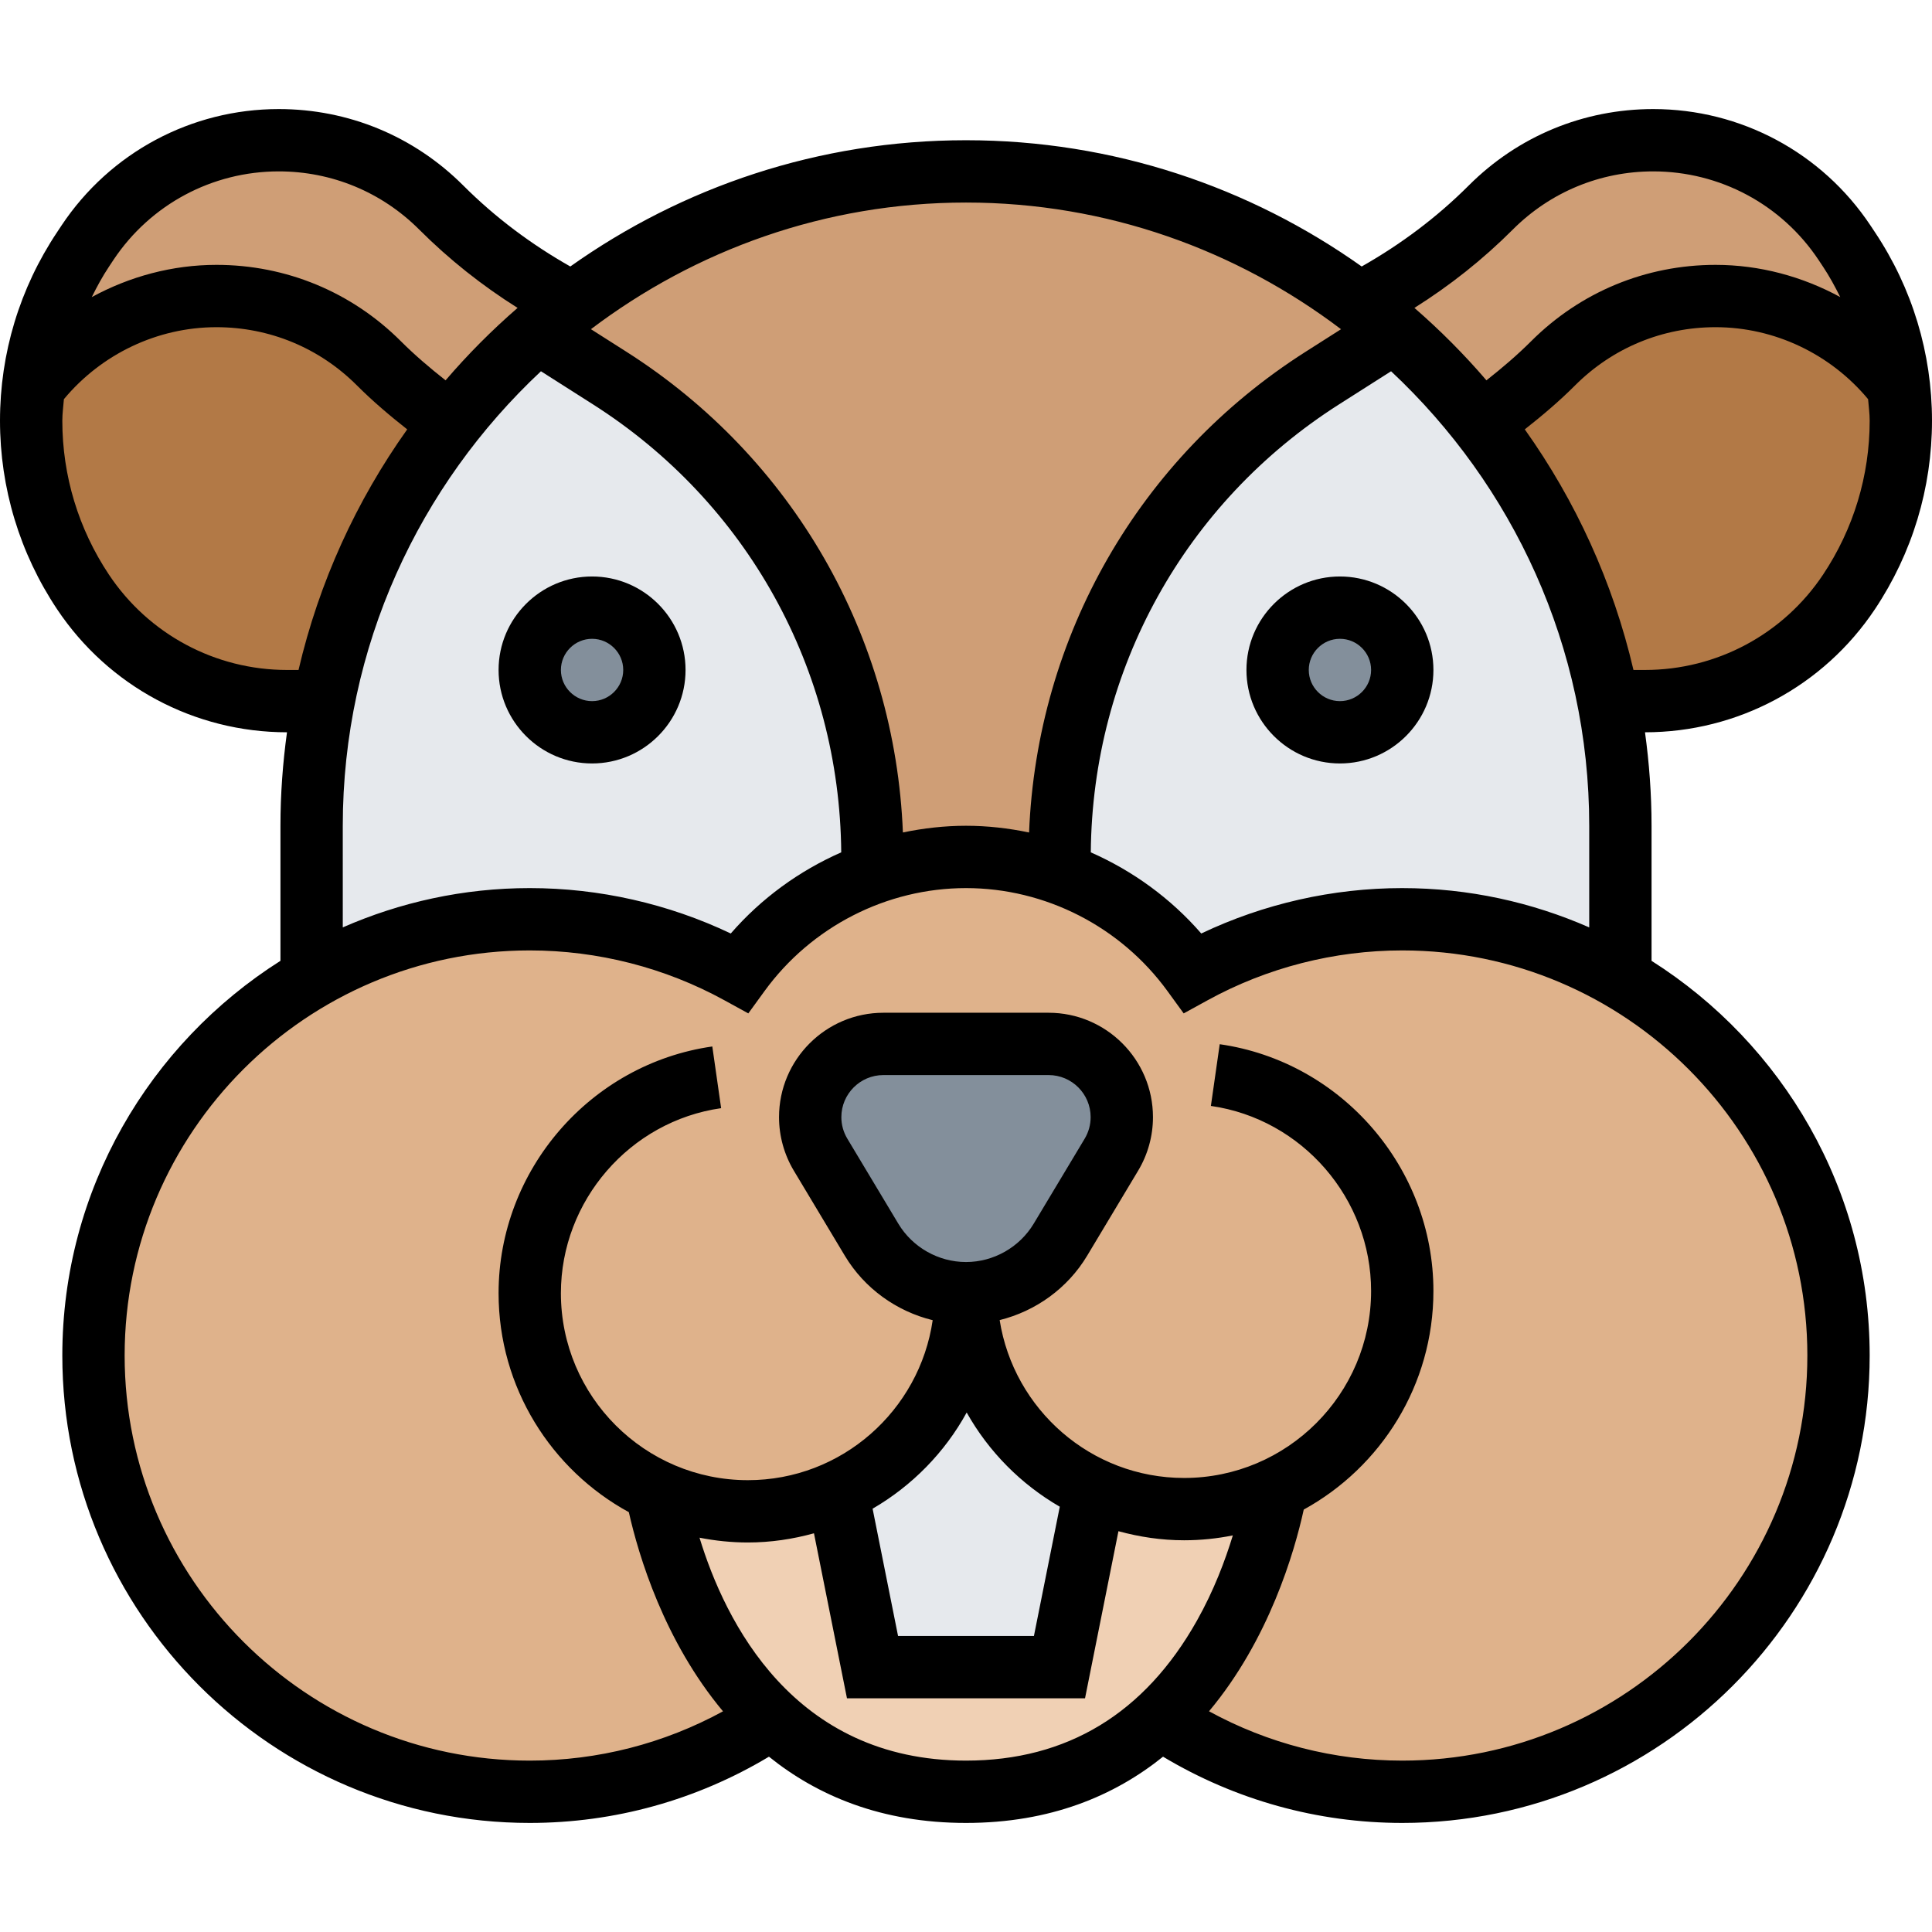 <svg height="496pt" viewBox="0 -27 496 495" width="496pt" xmlns="http://www.w3.org/2000/svg"><path d="m97.281 65.781c5.68 5.68 11.758 10.797 18.32 15.359-16.16 20.641-27.602 45.121-32.641 71.918l-2.961-.559h-6.32c-10.48 0-20.719-2.641-29.68-7.441-9.039-4.797-16.879-11.758-22.719-20.559-8.641-13.039-13.281-28.32-13.281-44 0-2.879.16-5.68.559-8.48 5.363-7.199 12.402-13.121 20.32-17.121 8.16-4.16 17.281-6.398 26.723-6.398 15.598 0 30.637 6.238 41.68 17.281zm0 0" fill="#b27946"/><path d="m137.84 57.699c-8.16 7.039-15.68 14.879-22.238 23.441-6.562-4.562-12.641-9.68-18.32-15.359-11.043-11.043-26.082-17.281-41.68-17.281-9.441 0-18.562 2.238-26.723 6.398-7.918 4-14.957 9.922-20.32 17.121 1.281-12.641 5.68-24.879 12.723-35.52l1.199-1.762c5.52-8.16 12.801-14.719 21.281-19.277 8.398-4.48 18-6.961 27.84-6.961 15.598 0 30.637 6.238 41.68 17.281 9.918 9.918 21.199 18.16 33.598 24.559-3.117 2.32-6.16 4.801-9.039 7.359zm0 0" fill="#cf9e76"/><path d="m487.441 72.02c.398 2.801.559 5.602.559 8.48 0 15.68-4.641 30.961-13.281 44-5.84 8.801-13.68 15.762-22.719 20.559-8.961 4.801-19.199 7.441-29.68 7.441h-6.32l-2.961.559c-5.039-26.797-16.48-51.277-32.641-71.918 6.562-4.562 12.641-9.68 18.32-15.359 11.043-11.043 26.082-17.281 41.68-17.281 9.441 0 18.562 2.238 26.723 6.398 7.918 4 14.957 9.922 20.32 17.121zm0 0" fill="#b27946"/><path d="m358.16 57.699c-2.879-2.559-5.922-5.039-9.039-7.359 12.398-6.398 23.68-14.641 33.598-24.559 11.043-11.043 26.082-17.281 41.68-17.281 9.84 0 19.441 2.48 27.84 6.961 8.48 4.559 15.762 11.117 21.281 19.277l1.199 1.762c7.043 10.641 11.441 22.879 12.723 35.52-5.363-7.199-12.402-13.121-20.32-17.121-8.16-4.16-17.281-6.398-26.723-6.398-15.598 0-30.637 6.238-41.68 17.281-5.68 5.68-11.758 10.797-18.32 15.359-4.16-5.441-8.719-10.562-13.598-15.441-2.801-2.801-5.68-5.438-8.641-8zm0 0" fill="#cf9e76"/><path d="m224 192.5 1.359 3.68c-14.398 4.801-26.801 14-35.598 26.082-15.922-8.801-34.242-13.762-53.762-13.762-20.398 0-39.52 5.441-56 15.039v-39.039c0-10.719 1.039-21.281 2.961-31.441 5.039-26.797 16.48-51.277 32.641-71.918 6.559-8.562 14.078-16.402 22.238-23.441l18.641 11.84c42.078 26.801 67.52 73.121 67.52 122.961zm0 0" fill="#e6e9ed"/><path d="m416 184.5v39.039c-16.48-9.598-35.602-15.039-56-15.039-19.52 0-37.84 4.961-53.762 13.762-8.797-12.082-21.199-21.281-35.598-26.082l1.359-3.68c0-49.84 25.441-96.16 67.52-122.961l18.641-11.84c2.961 2.562 5.84 5.199 8.641 8 4.879 4.879 9.438 10 13.598 15.441 16.16 20.641 27.602 45.121 32.641 71.918 1.922 10.16 2.961 20.723 2.961 31.441zm0 0" fill="#e6e9ed"/><path d="m358.16 57.699-18.641 11.84c-42.078 26.801-67.52 73.121-67.52 122.961l-1.359 3.68c-7.121-2.398-14.719-3.68-22.641-3.68s-15.52 1.281-22.641 3.68l-1.359-3.68c0-49.84-25.441-96.16-67.52-122.961l-18.641-11.84c2.879-2.559 5.922-5.039 9.039-7.359 28.16-21.281 63.199-33.84 101.121-33.84s72.961 12.559 101.121 33.84c3.117 2.32 6.16 4.801 9.039 7.359zm0 0" fill="#cf9e76"/><path d="m416 223.539c-16.48-9.598-35.602-15.039-56-15.039-19.52 0-37.84 4.961-53.762 13.762-8.797-12.082-21.199-21.281-35.598-26.082-7.121-2.398-14.719-3.68-22.641-3.68s-15.52 1.281-22.641 3.68c-14.398 4.801-26.801 14-35.598 26.082-15.922-8.801-34.242-13.762-53.762-13.762-20.398 0-39.52 5.441-56 15.039-33.52 19.359-56 55.52-56 96.961 0 61.84 50.16 112 112 112 22.961 0 44.32-6.961 62.078-18.801-21.199-19.84-28-49.277-29.598-58.398 7.121 3.359 15.121 5.199 23.52 5.199 7.762 0 15.199-1.602 21.922-4.398 20-8.562 34.078-28.402 34.078-51.602.238 22.961 14.238 42.641 34.16 51.039 6.719 2.883 14.078 4.402 21.84 4.402 8.48 0 16.48-1.84 23.68-5.281-1.441 8.238-8 38.719-29.758 58.961 17.758 11.918 39.039 18.879 62.078 18.879 61.84 0 112-50.16 112-112 0-41.441-22.48-77.602-56-96.961zm0 0" fill="#dfb28b"/><path d="m297.922 413.621c-11.684 10.879-27.844 18.879-49.922 18.879s-38.238-8-49.922-18.801c-21.199-19.84-28-49.277-29.598-58.398 7.121 3.359 15.121 5.199 23.52 5.199 7.762 0 15.199-1.602 21.922-4.398l2.078 4.398 8 40h48l8-40 2.16-4.961c6.719 2.883 14.078 4.402 21.84 4.402 8.48 0 16.48-1.84 23.68-5.281-1.441 8.238-8 38.719-29.758 58.961zm0 0" fill="#f0d0b4"/><path d="m282.16 355.539-2.16 4.961-8 40h-48l-8-40-2.078-4.398c20-8.562 34.078-28.402 34.078-51.602.238 22.961 14.238 42.641 34.16 51.039zm0 0" fill="#e6e9ed"/><g fill="#838f9b"><path d="m248 304.5c-9.922 0-19.121-5.199-24.238-13.68l-13.121-21.84c-1.68-2.961-2.641-6.242-2.641-9.68 0-5.199 2.078-9.922 5.52-13.281 3.359-3.441 8.082-5.52 13.281-5.52h42.398c10.402 0 18.801 8.398 18.801 18.801 0 3.438-.961 6.719-2.641 9.68l-13.121 21.84c-5.117 8.48-14.316 13.68-24.238 13.68zm0 0"/><path d="m360 144.5c0 8.836-7.164 16-16 16s-16-7.164-16-16 7.164-16 16-16 16 7.164 16 16zm0 0"/><path d="m168 144.5c0 8.836-7.164 16-16 16s-16-7.164-16-16 7.164-16 16-16 16 7.164 16 16zm0 0"/></g><path d="m176 144.5c0-13.23-10.77-24-24-24s-24 10.77-24 24 10.77 24 24 24 24-10.77 24-24zm-32 0c0-4.406 3.594-8 8-8s8 3.594 8 8-3.594 8-8 8-8-3.594-8-8zm0 0"/><path d="m481.344 128.906c9.594-14.383 14.656-31.117 14.656-48.406s-5.062-34.023-14.656-48.398l-1.176-1.77c-12.457-18.68-33.289-29.832-55.734-29.832-17.898 0-34.715 6.969-47.371 19.625-8.176 8.176-17.438 15.102-27.477 20.789-28.723-20.383-63.762-32.414-101.586-32.414s-72.863 12.031-101.586 32.414c-10.039-5.688-19.301-12.613-27.477-20.789-12.656-12.656-29.473-19.625-47.371-19.625-22.445 0-43.277 11.152-55.734 29.832l-1.168 1.762c-9.602 14.383-14.664 31.117-14.664 48.406s5.062 34.023 14.656 48.406c13.191 19.777 35.254 31.594 59.023 31.594-1.078 7.855-1.68 15.855-1.68 24v34.672c-33.594 21.289-56 58.695-56 101.328 0 66.168 53.832 120 120 120 21.801 0 42.887-5.902 61.414-17.008 12.449 10.016 28.898 17.008 50.586 17.008s38.137-6.992 50.586-17.008c18.543 11.105 39.621 17.008 61.414 17.008 66.168 0 120-53.832 120-120 0-42.633-22.406-80.039-56-101.328v-34.672c0-8.145-.602-16.145-1.68-24 23.77 0 45.832-11.816 59.023-31.594zm-92.969-97.469c9.633-9.633 22.441-14.938 36.059-14.938 17.086 0 32.941 8.488 42.414 22.695l1.176 1.77c1.672 2.504 3.082 5.137 4.418 7.801-9.723-5.289-20.688-8.266-32.008-8.266-17.898 0-34.715 6.969-47.371 19.625-3.582 3.574-7.453 6.871-11.453 10.016-5.699-6.648-11.883-12.855-18.488-18.594 9.125-5.734 17.605-12.453 25.254-20.109zm-44.094 25.582-9.09 5.785c-42.801 27.238-68.977 73.039-71 123.422-5.289-1.109-10.703-1.727-16.191-1.727s-10.902.617-16.199 1.719c-2.023-50.383-28.191-96.184-71-123.422l-9.09-5.785c26.832-20.305 60.121-32.512 96.289-32.512s69.457 12.207 96.281 32.52zm-316.305-16.055 1.168-1.762c9.48-14.215 25.336-22.703 42.422-22.703 13.625 0 26.426 5.305 36.059 14.938 7.656 7.656 16.129 14.375 25.254 20.109-6.613 5.738-12.789 11.945-18.488 18.594-3.992-3.145-7.871-6.434-11.453-10.016-12.656-12.656-29.473-19.625-47.371-19.625-11.309 0-22.285 2.977-32.008 8.273 1.328-2.672 2.746-5.305 4.418-7.809zm45.711 103.535c-18.406 0-35.504-9.152-45.719-24.473-7.824-11.742-11.969-25.406-11.969-39.527 0-1.855.266-3.68.406-5.52 9.633-11.586 24.008-18.48 39.16-18.48 13.625 0 26.426 5.305 36.059 14.938 4.039 4.039 8.414 7.75 12.918 11.293-13.031 18.312-22.641 39.211-27.902 61.77zm14.312 40c0-46.031 19.656-87.465 50.879-116.688l13.336 8.488c39.617 25.207 63.359 68.137 63.754 115.023-10.777 4.742-20.512 11.793-28.359 20.832-16.059-7.641-33.762-11.656-51.609-11.656-17.07 0-33.289 3.641-48 10.09zm91.586 182.77c4.016.789 8.168 1.23 12.414 1.23 5.879 0 11.559-.863 16.969-2.359l8.473 42.359h61.117l8.578-42.895c5.383 1.469 11.016 2.328 16.863 2.328 4.281 0 8.457-.441 12.504-1.25-1.961 6.418-4.848 14.121-9.223 21.895-13.41 23.832-33.352 35.922-59.281 35.922-44.336 0-61.855-35.734-68.414-57.23zm68.414-70.77c-7.07 0-13.727-3.77-17.367-9.832l-13.09-21.824c-1.016-1.68-1.543-3.59-1.543-5.543 0-5.953 4.84-10.801 10.793-10.801h42.414c5.953 0 10.793 4.84 10.793 10.801 0 1.953-.527 3.863-1.535 5.543l-13.09 21.824c-3.648 6.062-10.305 9.832-17.375 9.832zm-23.977 63.328c10.121-5.879 18.52-14.418 24.152-24.695 5.648 10.055 13.93 18.414 23.902 24.184l-6.637 33.184h-34.883zm239.977-39.328c0 57.344-46.656 104-104 104-17.488 0-34.449-4.383-49.609-12.664 15.426-18.441 21.93-40.895 24.32-51.785 19.816-10.887 33.289-31.957 33.289-56.117 0-31.641-23.586-58.875-54.863-63.355l-2.266 15.844c23.449 3.352 41.129 23.781 41.129 47.512 0 26.469-21.527 48-48 48-23.922 0-43.754-17.609-47.359-40.531 9.254-2.293 17.449-8.168 22.449-16.504l13.086-21.824c2.504-4.16 3.824-8.926 3.824-13.773 0-14.777-12.016-26.801-26.793-26.801h-42.414c-14.777 0-26.793 12.023-26.793 26.801 0 4.848 1.32 9.613 3.824 13.785l13.086 21.82c5.02 8.363 13.242 14.242 22.539 16.523-3.379 23.184-23.336 41.07-47.449 41.07-26.473 0-48-21.527-48-48 0-23.727 17.68-44.16 41.137-47.504l-2.266-15.84c-31.285 4.473-54.871 31.703-54.871 63.344 0 24.223 13.535 45.352 33.441 56.215 2.504 11.121 9.047 33.043 24.176 51.129-15.168 8.273-32.121 12.656-49.617 12.656-57.344 0-104-46.656-104-104s46.656-104 104-104c17.441 0 34.703 4.414 49.938 12.777l6.176 3.391 4.145-5.703c12.039-16.578 31.383-26.465 51.742-26.465s39.703 9.887 51.742 26.465l4.145 5.703 6.176-3.391c15.234-8.363 32.496-12.777 49.938-12.777 57.344 0 104 46.656 104 104zm-104-120c-17.848 0-35.551 4.016-51.602 11.656-7.848-9.039-17.59-16.09-28.359-20.832.395-46.887 24.137-89.816 63.754-115.023l13.336-8.488c31.215 29.223 50.871 70.656 50.871 116.688v26.09c-14.711-6.449-30.93-10.09-48-10.09zm62.312-56h-2.953c-5.262-22.559-14.871-43.457-27.902-61.77 4.504-3.543 8.887-7.254 12.918-11.293 9.633-9.633 22.441-14.938 36.059-14.938 15.152 0 29.527 6.895 39.16 18.48.141 1.84.406 3.664.406 5.52 0 14.121-4.145 27.785-11.969 39.527-10.215 15.32-27.312 24.473-45.719 24.473zm0 0"/><path d="m344 120.5c-13.23 0-24 10.77-24 24s10.77 24 24 24 24-10.77 24-24-10.77-24-24-24zm0 32c-4.406 0-8-3.594-8-8s3.594-8 8-8 8 3.594 8 8-3.594 8-8 8zm0 0"/></svg>